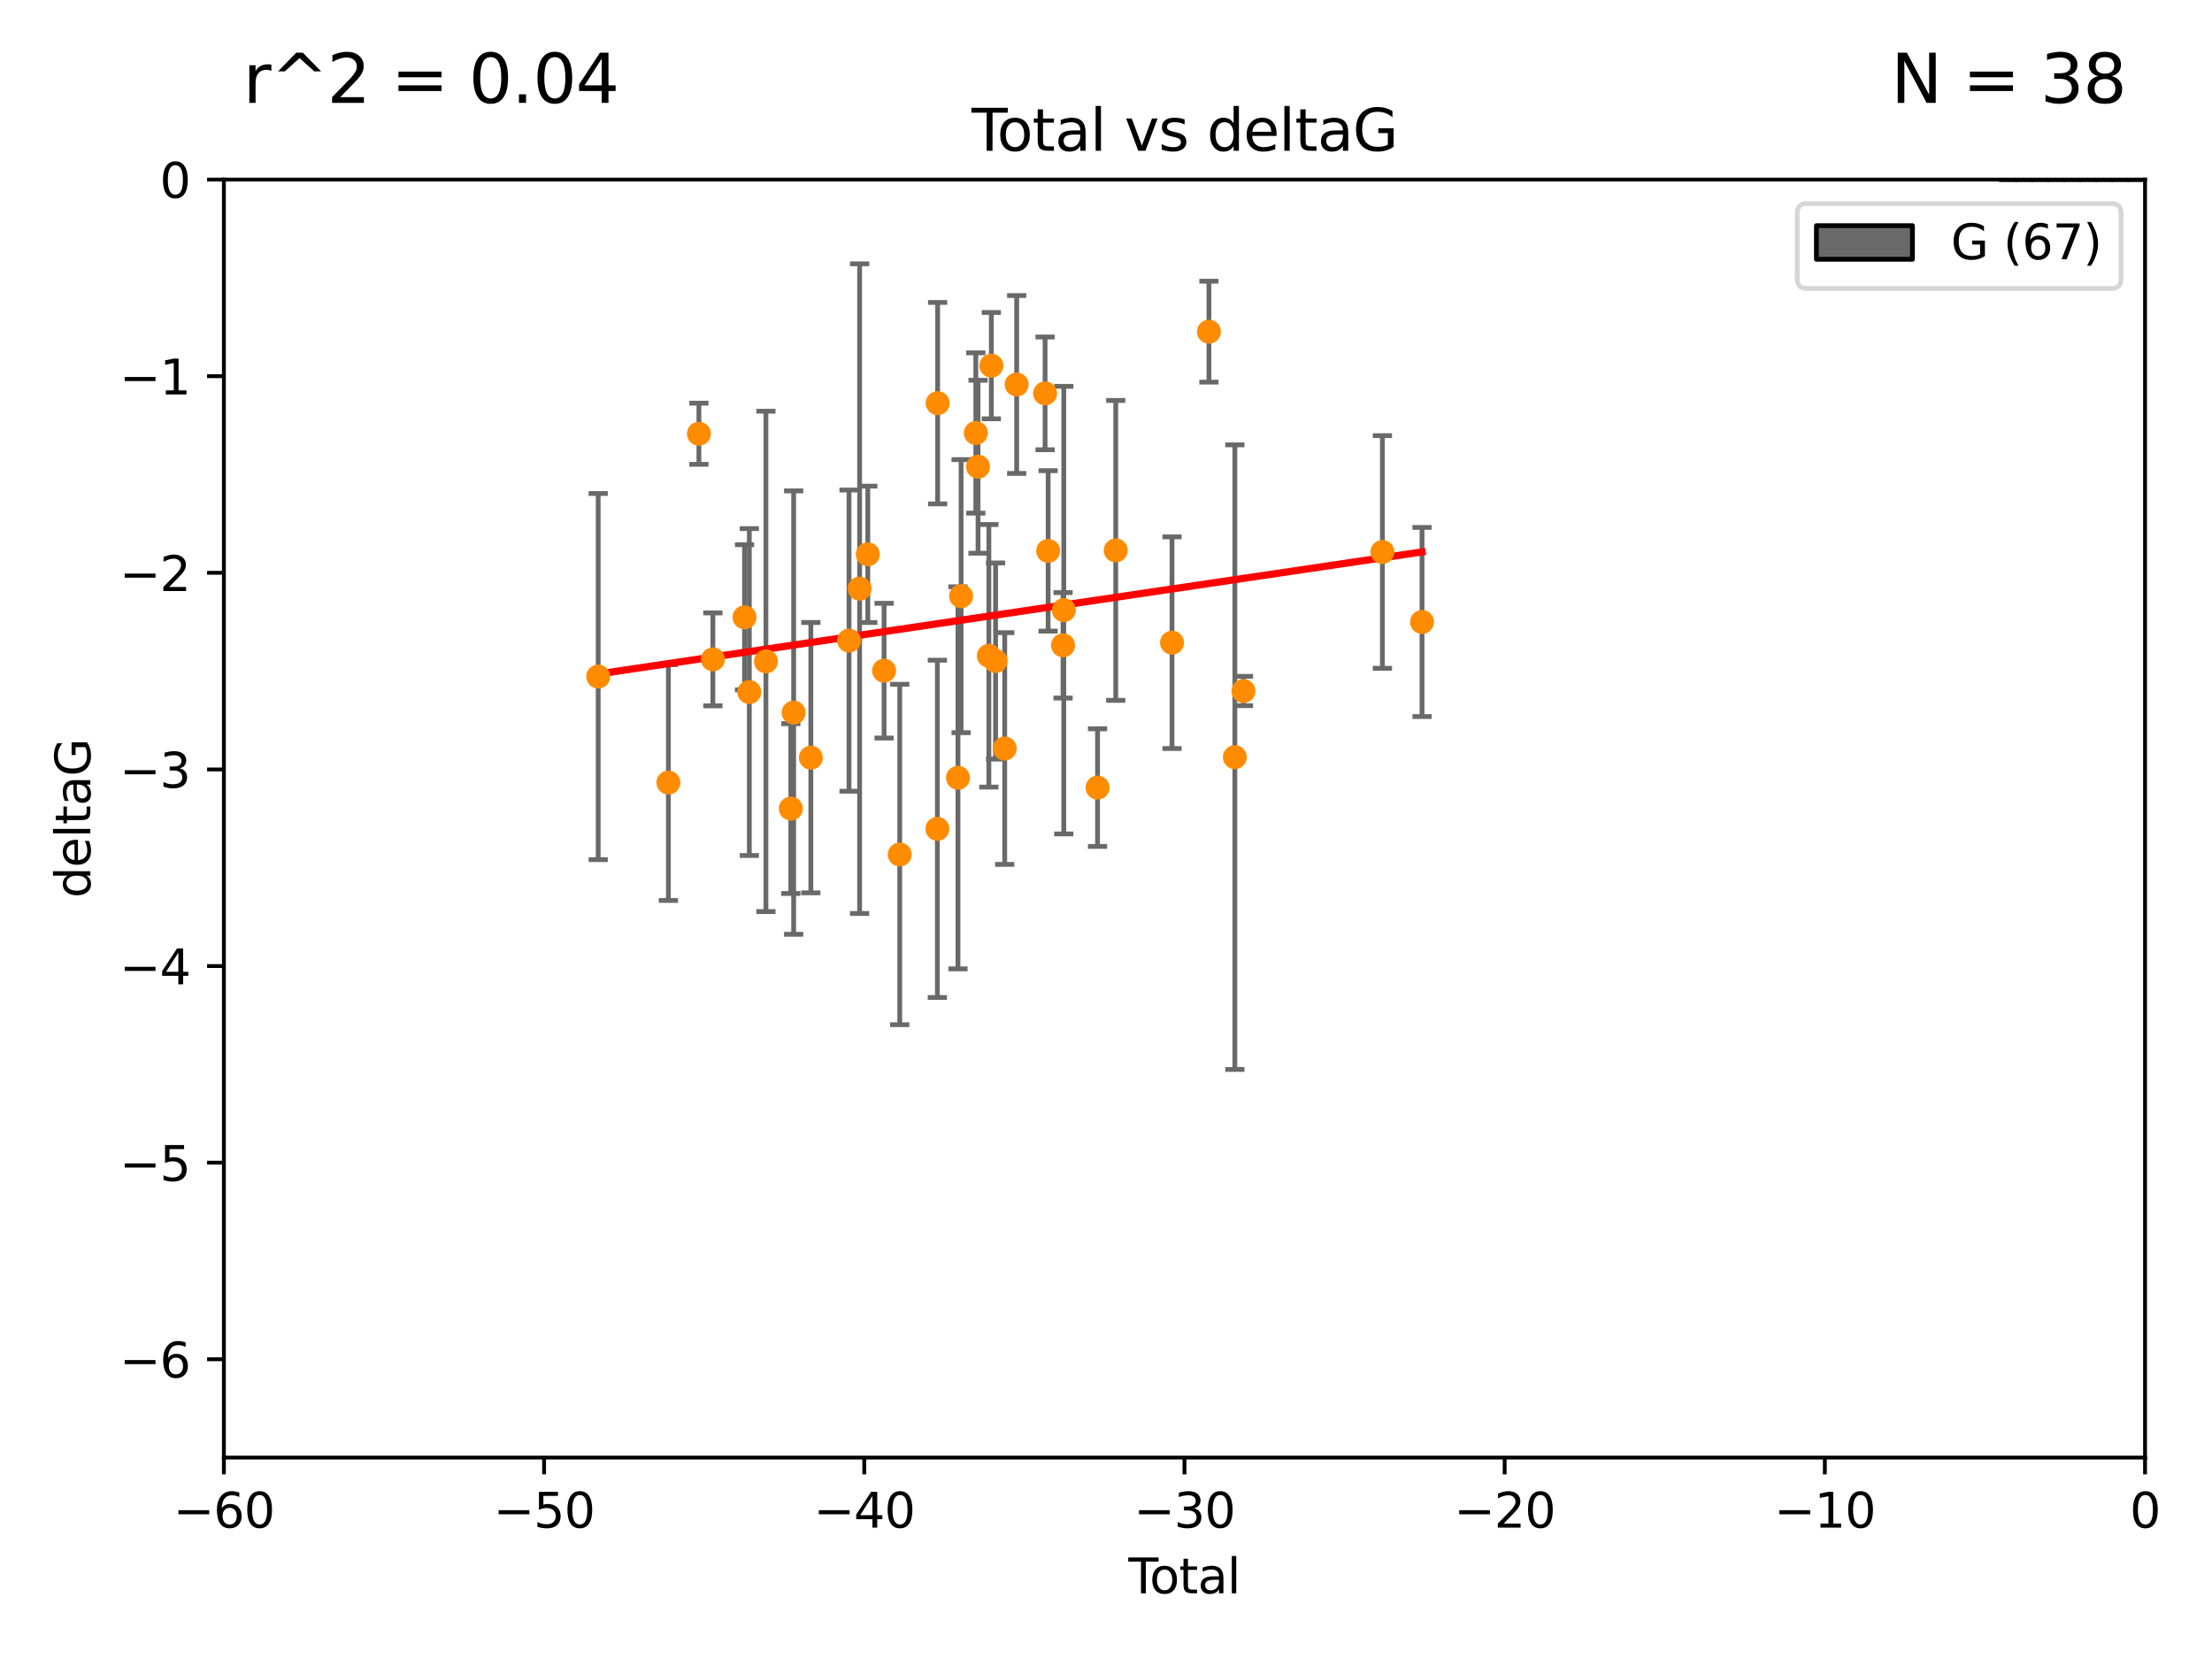 <?xml version="1.0" encoding="utf-8" standalone="no"?>
<!DOCTYPE svg PUBLIC "-//W3C//DTD SVG 1.1//EN"
  "http://www.w3.org/Graphics/SVG/1.1/DTD/svg11.dtd">
<svg xmlns:xlink="http://www.w3.org/1999/xlink" width="460.8pt" height="345.6pt" viewBox="0 0 460.8 345.6" xmlns="http://www.w3.org/2000/svg" version="1.1">
 <defs>
  <style type="text/css">*{stroke-linejoin: round; stroke-linecap: butt}</style>
 </defs>
 <g id="figure_1">
  <g id="patch_1">
   <path d="M 0 345.6 
L 460.8 345.6 
L 460.8 0 
L 0 0 
z
" style="fill: #ffffff"/>
  </g>
  <g id="axes_1">
   <g id="patch_2">
    <path d="M 46.64 303.64 
L 446.85 303.64 
L 446.85 37.411 
L 46.64 37.411 
z
" style="fill: #ffffff"/>
   </g>
   <g id="patch_3">
    <path d="M 416.675 37.411 
L 420.01 37.411 
L 420.01 37.411 
L 416.675 37.411 
z
" clip-path="url(#p67ce7b5c19)" style="fill: #696969; stroke: #000000; stroke-linejoin: miter"/>
   </g>
   <g id="patch_4">
    <path d="M 420.01 37.411 
L 423.345 37.411 
L 423.345 -1273.254 
L 420.01 -1273.254 
z
" clip-path="url(#p67ce7b5c19)" style="fill: #696969; stroke: #000000; stroke-linejoin: miter"/>
   </g>
   <g id="patch_5">
    <path d="M 423.345 37.411 
L 426.68 37.411 
L 426.68 -658.88 
L 423.345 -658.88 
z
" clip-path="url(#p67ce7b5c19)" style="fill: #696969; stroke: #000000; stroke-linejoin: miter"/>
   </g>
   <g id="patch_6">
    <path d="M 426.68 37.411 
L 430.015 37.411 
L 430.015 -208.338 
L 426.68 -208.338 
z
" clip-path="url(#p67ce7b5c19)" style="fill: #696969; stroke: #000000; stroke-linejoin: miter"/>
   </g>
   <g id="patch_7">
    <path d="M 430.015 37.411 
L 433.35 37.411 
L 433.35 -85.464 
L 430.015 -85.464 
z
" clip-path="url(#p67ce7b5c19)" style="fill: #696969; stroke: #000000; stroke-linejoin: miter"/>
   </g>
   <g id="patch_8">
    <path d="M 433.35 37.411 
L 436.685 37.411 
L 436.685 -44.505 
L 433.35 -44.505 
z
" clip-path="url(#p67ce7b5c19)" style="fill: #696969; stroke: #000000; stroke-linejoin: miter"/>
   </g>
   <g id="patch_9">
    <path d="M 436.685 37.411 
L 440.02 37.411 
L 440.02 -44.505 
L 436.685 -44.505 
z
" clip-path="url(#p67ce7b5c19)" style="fill: #696969; stroke: #000000; stroke-linejoin: miter"/>
   </g>
   <g id="patch_10">
    <path d="M 440.02 37.411 
L 443.355 37.411 
L 443.355 -44.505 
L 440.02 -44.505 
z
" clip-path="url(#p67ce7b5c19)" style="fill: #696969; stroke: #000000; stroke-linejoin: miter"/>
   </g>
   <g id="patch_11">
    <path d="M 443.355 37.411 
L 446.691 37.411 
L 446.691 -85.464 
L 443.355 -85.464 
z
" clip-path="url(#p67ce7b5c19)" style="fill: #696969; stroke: #000000; stroke-linejoin: miter"/>
   </g>
   <g id="PathCollection_1">
    <defs>
     <path id="me0206617bf" d="M 0 1.118 
C 0.297 1.118 0.581 1 0.791 0.791 
C 1 0.581 1.118 0.297 1.118 0 
C 1.118 -0.297 1 -0.581 0.791 -0.791 
C 0.581 -1 0.297 -1.118 0 -1.118 
C -0.297 -1.118 -0.581 -1 -0.791 -0.791 
C -1 -0.581 -1.118 -0.297 -1.118 0 
C -1.118 0.297 -1 0.581 -0.791 0.791 
C -0.581 1 -0.297 1.118 0 1.118 
z
" style="stroke: #ff8c00"/>
    </defs>
    <g clip-path="url(#p67ce7b5c19)">
     <use xlink:href="#me0206617bf" x="124.615" y="140.944" style="fill: #ff8c00; stroke: #ff8c00"/>
     <use xlink:href="#me0206617bf" x="139.238" y="163.027" style="fill: #ff8c00; stroke: #ff8c00"/>
     <use xlink:href="#me0206617bf" x="145.596" y="90.356" style="fill: #ff8c00; stroke: #ff8c00"/>
     <use xlink:href="#me0206617bf" x="148.505" y="137.361" style="fill: #ff8c00; stroke: #ff8c00"/>
     <use xlink:href="#me0206617bf" x="155.1" y="128.589" style="fill: #ff8c00; stroke: #ff8c00"/>
     <use xlink:href="#me0206617bf" x="156.096" y="144.168" style="fill: #ff8c00; stroke: #ff8c00"/>
     <use xlink:href="#me0206617bf" x="159.559" y="137.783" style="fill: #ff8c00; stroke: #ff8c00"/>
     <use xlink:href="#me0206617bf" x="164.742" y="168.441" style="fill: #ff8c00; stroke: #ff8c00"/>
     <use xlink:href="#me0206617bf" x="165.332" y="148.445" style="fill: #ff8c00; stroke: #ff8c00"/>
     <use xlink:href="#me0206617bf" x="168.912" y="157.835" style="fill: #ff8c00; stroke: #ff8c00"/>
     <use xlink:href="#me0206617bf" x="176.872" y="133.454" style="fill: #ff8c00; stroke: #ff8c00"/>
     <use xlink:href="#me0206617bf" x="179.071" y="122.627" style="fill: #ff8c00; stroke: #ff8c00"/>
     <use xlink:href="#me0206617bf" x="180.778" y="115.476" style="fill: #ff8c00; stroke: #ff8c00"/>
     <use xlink:href="#me0206617bf" x="184.171" y="139.714" style="fill: #ff8c00; stroke: #ff8c00"/>
     <use xlink:href="#me0206617bf" x="187.429" y="178.006" style="fill: #ff8c00; stroke: #ff8c00"/>
     <use xlink:href="#me0206617bf" x="195.271" y="172.667" style="fill: #ff8c00; stroke: #ff8c00"/>
     <use xlink:href="#me0206617bf" x="195.329" y="83.988" style="fill: #ff8c00; stroke: #ff8c00"/>
     <use xlink:href="#me0206617bf" x="199.563" y="162.032" style="fill: #ff8c00; stroke: #ff8c00"/>
     <use xlink:href="#me0206617bf" x="200.215" y="124.187" style="fill: #ff8c00; stroke: #ff8c00"/>
     <use xlink:href="#me0206617bf" x="203.279" y="90.2" style="fill: #ff8c00; stroke: #ff8c00"/>
     <use xlink:href="#me0206617bf" x="203.742" y="97.228" style="fill: #ff8c00; stroke: #ff8c00"/>
     <use xlink:href="#me0206617bf" x="206" y="136.616" style="fill: #ff8c00; stroke: #ff8c00"/>
     <use xlink:href="#me0206617bf" x="206.515" y="76.167" style="fill: #ff8c00; stroke: #ff8c00"/>
     <use xlink:href="#me0206617bf" x="207.399" y="137.699" style="fill: #ff8c00; stroke: #ff8c00"/>
     <use xlink:href="#me0206617bf" x="209.301" y="155.934" style="fill: #ff8c00; stroke: #ff8c00"/>
     <use xlink:href="#me0206617bf" x="211.791" y="80.094" style="fill: #ff8c00; stroke: #ff8c00"/>
     <use xlink:href="#me0206617bf" x="217.709" y="81.947" style="fill: #ff8c00; stroke: #ff8c00"/>
     <use xlink:href="#me0206617bf" x="218.346" y="114.764" style="fill: #ff8c00; stroke: #ff8c00"/>
     <use xlink:href="#me0206617bf" x="221.45" y="134.434" style="fill: #ff8c00; stroke: #ff8c00"/>
     <use xlink:href="#me0206617bf" x="221.608" y="127.102" style="fill: #ff8c00; stroke: #ff8c00"/>
     <use xlink:href="#me0206617bf" x="228.638" y="164.072" style="fill: #ff8c00; stroke: #ff8c00"/>
     <use xlink:href="#me0206617bf" x="232.427" y="114.66" style="fill: #ff8c00; stroke: #ff8c00"/>
     <use xlink:href="#me0206617bf" x="244.154" y="133.882" style="fill: #ff8c00; stroke: #ff8c00"/>
     <use xlink:href="#me0206617bf" x="251.841" y="69.093" style="fill: #ff8c00; stroke: #ff8c00"/>
     <use xlink:href="#me0206617bf" x="257.243" y="157.729" style="fill: #ff8c00; stroke: #ff8c00"/>
     <use xlink:href="#me0206617bf" x="259.034" y="143.954" style="fill: #ff8c00; stroke: #ff8c00"/>
     <use xlink:href="#me0206617bf" x="287.981" y="114.987" style="fill: #ff8c00; stroke: #ff8c00"/>
     <use xlink:href="#me0206617bf" x="296.234" y="129.571" style="fill: #ff8c00; stroke: #ff8c00"/>
    </g>
   </g>
   <g id="matplotlib.axis_1">
    <g id="xtick_1">
     <g id="line2d_1">
      <defs>
       <path id="m5998272c89" d="M 0 0 
L 0 3.5 
" style="stroke: #000000; stroke-width: 0.8"/>
      </defs>
      <g>
       <use xlink:href="#m5998272c89" x="46.64" y="303.64" style="stroke: #000000; stroke-width: 0.8"/>
      </g>
     </g>
     <g id="text_1">
      <!-- −60 -->
      <g transform="translate(36.088 318.238)scale(0.1 -0.1)">
       <defs>
        <path id="DejaVuSans-2212" d="M 678 2272 
L 4684 2272 
L 4684 1741 
L 678 1741 
L 678 2272 
z
" transform="scale(0.016)"/>
        <path id="DejaVuSans-36" d="M 2113 2584 
Q 1688 2584 1439 2293 
Q 1191 2003 1191 1497 
Q 1191 994 1439 701 
Q 1688 409 2113 409 
Q 2538 409 2786 701 
Q 3034 994 3034 1497 
Q 3034 2003 2786 2293 
Q 2538 2584 2113 2584 
z
M 3366 4563 
L 3366 3988 
Q 3128 4100 2886 4159 
Q 2644 4219 2406 4219 
Q 1781 4219 1451 3797 
Q 1122 3375 1075 2522 
Q 1259 2794 1537 2939 
Q 1816 3084 2150 3084 
Q 2853 3084 3261 2657 
Q 3669 2231 3669 1497 
Q 3669 778 3244 343 
Q 2819 -91 2113 -91 
Q 1303 -91 875 529 
Q 447 1150 447 2328 
Q 447 3434 972 4092 
Q 1497 4750 2381 4750 
Q 2619 4750 2861 4703 
Q 3103 4656 3366 4563 
z
" transform="scale(0.016)"/>
        <path id="DejaVuSans-30" d="M 2034 4250 
Q 1547 4250 1301 3770 
Q 1056 3291 1056 2328 
Q 1056 1369 1301 889 
Q 1547 409 2034 409 
Q 2525 409 2770 889 
Q 3016 1369 3016 2328 
Q 3016 3291 2770 3770 
Q 2525 4250 2034 4250 
z
M 2034 4750 
Q 2819 4750 3233 4129 
Q 3647 3509 3647 2328 
Q 3647 1150 3233 529 
Q 2819 -91 2034 -91 
Q 1250 -91 836 529 
Q 422 1150 422 2328 
Q 422 3509 836 4129 
Q 1250 4750 2034 4750 
z
" transform="scale(0.016)"/>
       </defs>
       <use xlink:href="#DejaVuSans-2212"/>
       <use xlink:href="#DejaVuSans-36" x="83.789"/>
       <use xlink:href="#DejaVuSans-30" x="147.412"/>
      </g>
     </g>
    </g>
    <g id="xtick_2">
     <g id="line2d_2">
      <g>
       <use xlink:href="#m5998272c89" x="113.342" y="303.64" style="stroke: #000000; stroke-width: 0.8"/>
      </g>
     </g>
     <g id="text_2">
      <!-- −50 -->
      <g transform="translate(102.789 318.238)scale(0.1 -0.1)">
       <defs>
        <path id="DejaVuSans-35" d="M 691 4666 
L 3169 4666 
L 3169 4134 
L 1269 4134 
L 1269 2991 
Q 1406 3038 1543 3061 
Q 1681 3084 1819 3084 
Q 2600 3084 3056 2656 
Q 3513 2228 3513 1497 
Q 3513 744 3044 326 
Q 2575 -91 1722 -91 
Q 1428 -91 1123 -41 
Q 819 9 494 109 
L 494 744 
Q 775 591 1075 516 
Q 1375 441 1709 441 
Q 2250 441 2565 725 
Q 2881 1009 2881 1497 
Q 2881 1984 2565 2268 
Q 2250 2553 1709 2553 
Q 1456 2553 1204 2497 
Q 953 2441 691 2322 
L 691 4666 
z
" transform="scale(0.016)"/>
       </defs>
       <use xlink:href="#DejaVuSans-2212"/>
       <use xlink:href="#DejaVuSans-35" x="83.789"/>
       <use xlink:href="#DejaVuSans-30" x="147.412"/>
      </g>
     </g>
    </g>
    <g id="xtick_3">
     <g id="line2d_3">
      <g>
       <use xlink:href="#m5998272c89" x="180.043" y="303.64" style="stroke: #000000; stroke-width: 0.8"/>
      </g>
     </g>
     <g id="text_3">
      <!-- −40 -->
      <g transform="translate(169.491 318.238)scale(0.1 -0.1)">
       <defs>
        <path id="DejaVuSans-34" d="M 2419 4116 
L 825 1625 
L 2419 1625 
L 2419 4116 
z
M 2253 4666 
L 3047 4666 
L 3047 1625 
L 3713 1625 
L 3713 1100 
L 3047 1100 
L 3047 0 
L 2419 0 
L 2419 1100 
L 313 1100 
L 313 1709 
L 2253 4666 
z
" transform="scale(0.016)"/>
       </defs>
       <use xlink:href="#DejaVuSans-2212"/>
       <use xlink:href="#DejaVuSans-34" x="83.789"/>
       <use xlink:href="#DejaVuSans-30" x="147.412"/>
      </g>
     </g>
    </g>
    <g id="xtick_4">
     <g id="line2d_4">
      <g>
       <use xlink:href="#m5998272c89" x="246.745" y="303.64" style="stroke: #000000; stroke-width: 0.8"/>
      </g>
     </g>
     <g id="text_4">
      <!-- −30 -->
      <g transform="translate(236.193 318.238)scale(0.1 -0.1)">
       <defs>
        <path id="DejaVuSans-33" d="M 2597 2516 
Q 3050 2419 3304 2112 
Q 3559 1806 3559 1356 
Q 3559 666 3084 287 
Q 2609 -91 1734 -91 
Q 1441 -91 1130 -33 
Q 819 25 488 141 
L 488 750 
Q 750 597 1062 519 
Q 1375 441 1716 441 
Q 2309 441 2620 675 
Q 2931 909 2931 1356 
Q 2931 1769 2642 2001 
Q 2353 2234 1838 2234 
L 1294 2234 
L 1294 2753 
L 1863 2753 
Q 2328 2753 2575 2939 
Q 2822 3125 2822 3475 
Q 2822 3834 2567 4026 
Q 2313 4219 1838 4219 
Q 1578 4219 1281 4162 
Q 984 4106 628 3988 
L 628 4550 
Q 988 4650 1302 4700 
Q 1616 4750 1894 4750 
Q 2613 4750 3031 4423 
Q 3450 4097 3450 3541 
Q 3450 3153 3228 2886 
Q 3006 2619 2597 2516 
z
" transform="scale(0.016)"/>
       </defs>
       <use xlink:href="#DejaVuSans-2212"/>
       <use xlink:href="#DejaVuSans-33" x="83.789"/>
       <use xlink:href="#DejaVuSans-30" x="147.412"/>
      </g>
     </g>
    </g>
    <g id="xtick_5">
     <g id="line2d_5">
      <g>
       <use xlink:href="#m5998272c89" x="313.447" y="303.64" style="stroke: #000000; stroke-width: 0.8"/>
      </g>
     </g>
     <g id="text_5">
      <!-- −20 -->
      <g transform="translate(302.894 318.238)scale(0.1 -0.1)">
       <defs>
        <path id="DejaVuSans-32" d="M 1228 531 
L 3431 531 
L 3431 0 
L 469 0 
L 469 531 
Q 828 903 1448 1529 
Q 2069 2156 2228 2338 
Q 2531 2678 2651 2914 
Q 2772 3150 2772 3378 
Q 2772 3750 2511 3984 
Q 2250 4219 1831 4219 
Q 1534 4219 1204 4116 
Q 875 4013 500 3803 
L 500 4441 
Q 881 4594 1212 4672 
Q 1544 4750 1819 4750 
Q 2544 4750 2975 4387 
Q 3406 4025 3406 3419 
Q 3406 3131 3298 2873 
Q 3191 2616 2906 2266 
Q 2828 2175 2409 1742 
Q 1991 1309 1228 531 
z
" transform="scale(0.016)"/>
       </defs>
       <use xlink:href="#DejaVuSans-2212"/>
       <use xlink:href="#DejaVuSans-32" x="83.789"/>
       <use xlink:href="#DejaVuSans-30" x="147.412"/>
      </g>
     </g>
    </g>
    <g id="xtick_6">
     <g id="line2d_6">
      <g>
       <use xlink:href="#m5998272c89" x="380.148" y="303.64" style="stroke: #000000; stroke-width: 0.8"/>
      </g>
     </g>
     <g id="text_6">
      <!-- −10 -->
      <g transform="translate(369.596 318.238)scale(0.1 -0.1)">
       <defs>
        <path id="DejaVuSans-31" d="M 794 531 
L 1825 531 
L 1825 4091 
L 703 3866 
L 703 4441 
L 1819 4666 
L 2450 4666 
L 2450 531 
L 3481 531 
L 3481 0 
L 794 0 
L 794 531 
z
" transform="scale(0.016)"/>
       </defs>
       <use xlink:href="#DejaVuSans-2212"/>
       <use xlink:href="#DejaVuSans-31" x="83.789"/>
       <use xlink:href="#DejaVuSans-30" x="147.412"/>
      </g>
     </g>
    </g>
    <g id="xtick_7">
     <g id="line2d_7">
      <g>
       <use xlink:href="#m5998272c89" x="446.85" y="303.64" style="stroke: #000000; stroke-width: 0.8"/>
      </g>
     </g>
     <g id="text_7">
      <!-- 0 -->
      <g transform="translate(443.669 318.238)scale(0.1 -0.1)">
       <use xlink:href="#DejaVuSans-30"/>
      </g>
     </g>
    </g>
    <g id="text_8">
     <!-- Total -->
     <g transform="translate(235.068 331.917)scale(0.1 -0.1)">
      <defs>
       <path id="DejaVuSans-54" d="M -19 4666 
L 3928 4666 
L 3928 4134 
L 2272 4134 
L 2272 0 
L 1638 0 
L 1638 4134 
L -19 4134 
L -19 4666 
z
" transform="scale(0.016)"/>
       <path id="DejaVuSans-6f" d="M 1959 3097 
Q 1497 3097 1228 2736 
Q 959 2375 959 1747 
Q 959 1119 1226 758 
Q 1494 397 1959 397 
Q 2419 397 2687 759 
Q 2956 1122 2956 1747 
Q 2956 2369 2687 2733 
Q 2419 3097 1959 3097 
z
M 1959 3584 
Q 2709 3584 3137 3096 
Q 3566 2609 3566 1747 
Q 3566 888 3137 398 
Q 2709 -91 1959 -91 
Q 1206 -91 779 398 
Q 353 888 353 1747 
Q 353 2609 779 3096 
Q 1206 3584 1959 3584 
z
" transform="scale(0.016)"/>
       <path id="DejaVuSans-74" d="M 1172 4494 
L 1172 3500 
L 2356 3500 
L 2356 3053 
L 1172 3053 
L 1172 1153 
Q 1172 725 1289 603 
Q 1406 481 1766 481 
L 2356 481 
L 2356 0 
L 1766 0 
Q 1100 0 847 248 
Q 594 497 594 1153 
L 594 3053 
L 172 3053 
L 172 3500 
L 594 3500 
L 594 4494 
L 1172 4494 
z
" transform="scale(0.016)"/>
       <path id="DejaVuSans-61" d="M 2194 1759 
Q 1497 1759 1228 1600 
Q 959 1441 959 1056 
Q 959 750 1161 570 
Q 1363 391 1709 391 
Q 2188 391 2477 730 
Q 2766 1069 2766 1631 
L 2766 1759 
L 2194 1759 
z
M 3341 1997 
L 3341 0 
L 2766 0 
L 2766 531 
Q 2569 213 2275 61 
Q 1981 -91 1556 -91 
Q 1019 -91 701 211 
Q 384 513 384 1019 
Q 384 1609 779 1909 
Q 1175 2209 1959 2209 
L 2766 2209 
L 2766 2266 
Q 2766 2663 2505 2880 
Q 2244 3097 1772 3097 
Q 1472 3097 1187 3025 
Q 903 2953 641 2809 
L 641 3341 
Q 956 3463 1253 3523 
Q 1550 3584 1831 3584 
Q 2591 3584 2966 3190 
Q 3341 2797 3341 1997 
z
" transform="scale(0.016)"/>
       <path id="DejaVuSans-6c" d="M 603 4863 
L 1178 4863 
L 1178 0 
L 603 0 
L 603 4863 
z
" transform="scale(0.016)"/>
      </defs>
      <use xlink:href="#DejaVuSans-54"/>
      <use xlink:href="#DejaVuSans-6f" x="44.084"/>
      <use xlink:href="#DejaVuSans-74" x="105.266"/>
      <use xlink:href="#DejaVuSans-61" x="144.475"/>
      <use xlink:href="#DejaVuSans-6c" x="205.754"/>
     </g>
    </g>
   </g>
   <g id="matplotlib.axis_2">
    <g id="ytick_1">
     <g id="line2d_8">
      <defs>
       <path id="m7628bec6f6" d="M 0 0 
L -3.5 0 
" style="stroke: #000000; stroke-width: 0.8"/>
      </defs>
      <g>
       <use xlink:href="#m7628bec6f6" x="46.64" y="283.161" style="stroke: #000000; stroke-width: 0.8"/>
      </g>
     </g>
     <g id="text_9">
      <!-- −6 -->
      <g transform="translate(24.898 286.96)scale(0.1 -0.1)">
       <use xlink:href="#DejaVuSans-2212"/>
       <use xlink:href="#DejaVuSans-36" x="83.789"/>
      </g>
     </g>
    </g>
    <g id="ytick_2">
     <g id="line2d_9">
      <g>
       <use xlink:href="#m7628bec6f6" x="46.64" y="242.203" style="stroke: #000000; stroke-width: 0.8"/>
      </g>
     </g>
     <g id="text_10">
      <!-- −5 -->
      <g transform="translate(24.898 246.002)scale(0.1 -0.1)">
       <use xlink:href="#DejaVuSans-2212"/>
       <use xlink:href="#DejaVuSans-35" x="83.789"/>
      </g>
     </g>
    </g>
    <g id="ytick_3">
     <g id="line2d_10">
      <g>
       <use xlink:href="#m7628bec6f6" x="46.64" y="201.244" style="stroke: #000000; stroke-width: 0.8"/>
      </g>
     </g>
     <g id="text_11">
      <!-- −4 -->
      <g transform="translate(24.898 205.044)scale(0.1 -0.1)">
       <use xlink:href="#DejaVuSans-2212"/>
       <use xlink:href="#DejaVuSans-34" x="83.789"/>
      </g>
     </g>
    </g>
    <g id="ytick_4">
     <g id="line2d_11">
      <g>
       <use xlink:href="#m7628bec6f6" x="46.64" y="160.286" style="stroke: #000000; stroke-width: 0.8"/>
      </g>
     </g>
     <g id="text_12">
      <!-- −3 -->
      <g transform="translate(24.898 164.085)scale(0.1 -0.1)">
       <use xlink:href="#DejaVuSans-2212"/>
       <use xlink:href="#DejaVuSans-33" x="83.789"/>
      </g>
     </g>
    </g>
    <g id="ytick_5">
     <g id="line2d_12">
      <g>
       <use xlink:href="#m7628bec6f6" x="46.64" y="119.328" style="stroke: #000000; stroke-width: 0.8"/>
      </g>
     </g>
     <g id="text_13">
      <!-- −2 -->
      <g transform="translate(24.898 123.127)scale(0.1 -0.1)">
       <use xlink:href="#DejaVuSans-2212"/>
       <use xlink:href="#DejaVuSans-32" x="83.789"/>
      </g>
     </g>
    </g>
    <g id="ytick_6">
     <g id="line2d_13">
      <g>
       <use xlink:href="#m7628bec6f6" x="46.64" y="78.369" style="stroke: #000000; stroke-width: 0.8"/>
      </g>
     </g>
     <g id="text_14">
      <!-- −1 -->
      <g transform="translate(24.898 82.169)scale(0.1 -0.1)">
       <use xlink:href="#DejaVuSans-2212"/>
       <use xlink:href="#DejaVuSans-31" x="83.789"/>
      </g>
     </g>
    </g>
    <g id="ytick_7">
     <g id="line2d_14">
      <g>
       <use xlink:href="#m7628bec6f6" x="46.64" y="37.411" style="stroke: #000000; stroke-width: 0.8"/>
      </g>
     </g>
     <g id="text_15">
      <!-- 0 -->
      <g transform="translate(33.278 41.21)scale(0.1 -0.1)">
       <use xlink:href="#DejaVuSans-30"/>
      </g>
     </g>
    </g>
    <g id="text_16">
     <!-- deltaG -->
     <g transform="translate(18.818 187.064)rotate(-90)scale(0.1 -0.1)">
      <defs>
       <path id="DejaVuSans-64" d="M 2906 2969 
L 2906 4863 
L 3481 4863 
L 3481 0 
L 2906 0 
L 2906 525 
Q 2725 213 2448 61 
Q 2172 -91 1784 -91 
Q 1150 -91 751 415 
Q 353 922 353 1747 
Q 353 2572 751 3078 
Q 1150 3584 1784 3584 
Q 2172 3584 2448 3432 
Q 2725 3281 2906 2969 
z
M 947 1747 
Q 947 1113 1208 752 
Q 1469 391 1925 391 
Q 2381 391 2643 752 
Q 2906 1113 2906 1747 
Q 2906 2381 2643 2742 
Q 2381 3103 1925 3103 
Q 1469 3103 1208 2742 
Q 947 2381 947 1747 
z
" transform="scale(0.016)"/>
       <path id="DejaVuSans-65" d="M 3597 1894 
L 3597 1613 
L 953 1613 
Q 991 1019 1311 708 
Q 1631 397 2203 397 
Q 2534 397 2845 478 
Q 3156 559 3463 722 
L 3463 178 
Q 3153 47 2828 -22 
Q 2503 -91 2169 -91 
Q 1331 -91 842 396 
Q 353 884 353 1716 
Q 353 2575 817 3079 
Q 1281 3584 2069 3584 
Q 2775 3584 3186 3129 
Q 3597 2675 3597 1894 
z
M 3022 2063 
Q 3016 2534 2758 2815 
Q 2500 3097 2075 3097 
Q 1594 3097 1305 2825 
Q 1016 2553 972 2059 
L 3022 2063 
z
" transform="scale(0.016)"/>
       <path id="DejaVuSans-47" d="M 3809 666 
L 3809 1919 
L 2778 1919 
L 2778 2438 
L 4434 2438 
L 4434 434 
Q 4069 175 3628 42 
Q 3188 -91 2688 -91 
Q 1594 -91 976 548 
Q 359 1188 359 2328 
Q 359 3472 976 4111 
Q 1594 4750 2688 4750 
Q 3144 4750 3555 4637 
Q 3966 4525 4313 4306 
L 4313 3634 
Q 3963 3931 3569 4081 
Q 3175 4231 2741 4231 
Q 1884 4231 1454 3753 
Q 1025 3275 1025 2328 
Q 1025 1384 1454 906 
Q 1884 428 2741 428 
Q 3075 428 3337 486 
Q 3600 544 3809 666 
z
" transform="scale(0.016)"/>
      </defs>
      <use xlink:href="#DejaVuSans-64"/>
      <use xlink:href="#DejaVuSans-65" x="63.477"/>
      <use xlink:href="#DejaVuSans-6c" x="125"/>
      <use xlink:href="#DejaVuSans-74" x="152.783"/>
      <use xlink:href="#DejaVuSans-61" x="191.992"/>
      <use xlink:href="#DejaVuSans-47" x="253.271"/>
     </g>
    </g>
   </g>
   <g id="LineCollection_1">
    <path d="M 124.615 179.078 
L 124.615 102.809 
" clip-path="url(#p67ce7b5c19)" style="fill: none; stroke: #696969"/>
    <path d="M 139.238 187.583 
L 139.238 138.47 
" clip-path="url(#p67ce7b5c19)" style="fill: none; stroke: #696969"/>
    <path d="M 145.596 96.725 
L 145.596 83.987 
" clip-path="url(#p67ce7b5c19)" style="fill: none; stroke: #696969"/>
    <path d="M 148.505 147.037 
L 148.505 127.686 
" clip-path="url(#p67ce7b5c19)" style="fill: none; stroke: #696969"/>
    <path d="M 155.1 143.707 
L 155.1 113.471 
" clip-path="url(#p67ce7b5c19)" style="fill: none; stroke: #696969"/>
    <path d="M 156.096 178.218 
L 156.096 110.118 
" clip-path="url(#p67ce7b5c19)" style="fill: none; stroke: #696969"/>
    <path d="M 159.559 189.901 
L 159.559 85.666 
" clip-path="url(#p67ce7b5c19)" style="fill: none; stroke: #696969"/>
    <path d="M 164.742 186.134 
L 164.742 150.749 
" clip-path="url(#p67ce7b5c19)" style="fill: none; stroke: #696969"/>
    <path d="M 165.332 194.63 
L 165.332 102.261 
" clip-path="url(#p67ce7b5c19)" style="fill: none; stroke: #696969"/>
    <path d="M 168.912 185.993 
L 168.912 129.677 
" clip-path="url(#p67ce7b5c19)" style="fill: none; stroke: #696969"/>
    <path d="M 176.872 164.824 
L 176.872 102.083 
" clip-path="url(#p67ce7b5c19)" style="fill: none; stroke: #696969"/>
    <path d="M 179.071 190.293 
L 179.071 54.962 
" clip-path="url(#p67ce7b5c19)" style="fill: none; stroke: #696969"/>
    <path d="M 180.778 129.683 
L 180.778 101.27 
" clip-path="url(#p67ce7b5c19)" style="fill: none; stroke: #696969"/>
    <path d="M 184.171 153.746 
L 184.171 125.683 
" clip-path="url(#p67ce7b5c19)" style="fill: none; stroke: #696969"/>
    <path d="M 187.429 213.461 
L 187.429 142.55 
" clip-path="url(#p67ce7b5c19)" style="fill: none; stroke: #696969"/>
    <path d="M 195.271 207.799 
L 195.271 137.536 
" clip-path="url(#p67ce7b5c19)" style="fill: none; stroke: #696969"/>
    <path d="M 195.329 104.967 
L 195.329 63.009 
" clip-path="url(#p67ce7b5c19)" style="fill: none; stroke: #696969"/>
    <path d="M 199.563 201.832 
L 199.563 122.231 
" clip-path="url(#p67ce7b5c19)" style="fill: none; stroke: #696969"/>
    <path d="M 200.215 152.628 
L 200.215 95.746 
" clip-path="url(#p67ce7b5c19)" style="fill: none; stroke: #696969"/>
    <path d="M 203.279 106.903 
L 203.279 73.497 
" clip-path="url(#p67ce7b5c19)" style="fill: none; stroke: #696969"/>
    <path d="M 203.742 115.243 
L 203.742 79.213 
" clip-path="url(#p67ce7b5c19)" style="fill: none; stroke: #696969"/>
    <path d="M 206 163.967 
L 206 109.266 
" clip-path="url(#p67ce7b5c19)" style="fill: none; stroke: #696969"/>
    <path d="M 206.515 87.237 
L 206.515 65.098 
" clip-path="url(#p67ce7b5c19)" style="fill: none; stroke: #696969"/>
    <path d="M 207.399 158.129 
L 207.399 117.269 
" clip-path="url(#p67ce7b5c19)" style="fill: none; stroke: #696969"/>
    <path d="M 209.301 180.07 
L 209.301 131.798 
" clip-path="url(#p67ce7b5c19)" style="fill: none; stroke: #696969"/>
    <path d="M 211.791 98.622 
L 211.791 61.566 
" clip-path="url(#p67ce7b5c19)" style="fill: none; stroke: #696969"/>
    <path d="M 217.709 93.693 
L 217.709 70.2 
" clip-path="url(#p67ce7b5c19)" style="fill: none; stroke: #696969"/>
    <path d="M 218.346 131.471 
L 218.346 98.056 
" clip-path="url(#p67ce7b5c19)" style="fill: none; stroke: #696969"/>
    <path d="M 221.45 145.417 
L 221.45 123.45 
" clip-path="url(#p67ce7b5c19)" style="fill: none; stroke: #696969"/>
    <path d="M 221.608 173.719 
L 221.608 80.484 
" clip-path="url(#p67ce7b5c19)" style="fill: none; stroke: #696969"/>
    <path d="M 228.638 176.324 
L 228.638 151.82 
" clip-path="url(#p67ce7b5c19)" style="fill: none; stroke: #696969"/>
    <path d="M 232.427 145.895 
L 232.427 83.425 
" clip-path="url(#p67ce7b5c19)" style="fill: none; stroke: #696969"/>
    <path d="M 244.154 155.925 
L 244.154 111.839 
" clip-path="url(#p67ce7b5c19)" style="fill: none; stroke: #696969"/>
    <path d="M 251.841 79.606 
L 251.841 58.581 
" clip-path="url(#p67ce7b5c19)" style="fill: none; stroke: #696969"/>
    <path d="M 257.243 222.785 
L 257.243 92.673 
" clip-path="url(#p67ce7b5c19)" style="fill: none; stroke: #696969"/>
    <path d="M 259.034 147.011 
L 259.034 140.897 
" clip-path="url(#p67ce7b5c19)" style="fill: none; stroke: #696969"/>
    <path d="M 287.981 139.218 
L 287.981 90.757 
" clip-path="url(#p67ce7b5c19)" style="fill: none; stroke: #696969"/>
    <path d="M 296.234 149.267 
L 296.234 109.876 
" clip-path="url(#p67ce7b5c19)" style="fill: none; stroke: #696969"/>
   </g>
   <g id="line2d_15">
    <defs>
     <path id="mfdae5032d2" d="M 2 0 
L -2 -0 
" style="stroke: #696969"/>
    </defs>
    <g clip-path="url(#p67ce7b5c19)">
     <use xlink:href="#mfdae5032d2" x="124.615" y="179.078" style="fill: #696969; stroke: #696969"/>
     <use xlink:href="#mfdae5032d2" x="139.238" y="187.583" style="fill: #696969; stroke: #696969"/>
     <use xlink:href="#mfdae5032d2" x="145.596" y="96.725" style="fill: #696969; stroke: #696969"/>
     <use xlink:href="#mfdae5032d2" x="148.505" y="147.037" style="fill: #696969; stroke: #696969"/>
     <use xlink:href="#mfdae5032d2" x="155.1" y="143.707" style="fill: #696969; stroke: #696969"/>
     <use xlink:href="#mfdae5032d2" x="156.096" y="178.218" style="fill: #696969; stroke: #696969"/>
     <use xlink:href="#mfdae5032d2" x="159.559" y="189.901" style="fill: #696969; stroke: #696969"/>
     <use xlink:href="#mfdae5032d2" x="164.742" y="186.134" style="fill: #696969; stroke: #696969"/>
     <use xlink:href="#mfdae5032d2" x="165.332" y="194.63" style="fill: #696969; stroke: #696969"/>
     <use xlink:href="#mfdae5032d2" x="168.912" y="185.993" style="fill: #696969; stroke: #696969"/>
     <use xlink:href="#mfdae5032d2" x="176.872" y="164.824" style="fill: #696969; stroke: #696969"/>
     <use xlink:href="#mfdae5032d2" x="179.071" y="190.293" style="fill: #696969; stroke: #696969"/>
     <use xlink:href="#mfdae5032d2" x="180.778" y="129.683" style="fill: #696969; stroke: #696969"/>
     <use xlink:href="#mfdae5032d2" x="184.171" y="153.746" style="fill: #696969; stroke: #696969"/>
     <use xlink:href="#mfdae5032d2" x="187.429" y="213.461" style="fill: #696969; stroke: #696969"/>
     <use xlink:href="#mfdae5032d2" x="195.271" y="207.799" style="fill: #696969; stroke: #696969"/>
     <use xlink:href="#mfdae5032d2" x="195.329" y="104.967" style="fill: #696969; stroke: #696969"/>
     <use xlink:href="#mfdae5032d2" x="199.563" y="201.832" style="fill: #696969; stroke: #696969"/>
     <use xlink:href="#mfdae5032d2" x="200.215" y="152.628" style="fill: #696969; stroke: #696969"/>
     <use xlink:href="#mfdae5032d2" x="203.279" y="106.903" style="fill: #696969; stroke: #696969"/>
     <use xlink:href="#mfdae5032d2" x="203.742" y="115.243" style="fill: #696969; stroke: #696969"/>
     <use xlink:href="#mfdae5032d2" x="206" y="163.967" style="fill: #696969; stroke: #696969"/>
     <use xlink:href="#mfdae5032d2" x="206.515" y="87.237" style="fill: #696969; stroke: #696969"/>
     <use xlink:href="#mfdae5032d2" x="207.399" y="158.129" style="fill: #696969; stroke: #696969"/>
     <use xlink:href="#mfdae5032d2" x="209.301" y="180.07" style="fill: #696969; stroke: #696969"/>
     <use xlink:href="#mfdae5032d2" x="211.791" y="98.622" style="fill: #696969; stroke: #696969"/>
     <use xlink:href="#mfdae5032d2" x="217.709" y="93.693" style="fill: #696969; stroke: #696969"/>
     <use xlink:href="#mfdae5032d2" x="218.346" y="131.471" style="fill: #696969; stroke: #696969"/>
     <use xlink:href="#mfdae5032d2" x="221.45" y="145.417" style="fill: #696969; stroke: #696969"/>
     <use xlink:href="#mfdae5032d2" x="221.608" y="173.719" style="fill: #696969; stroke: #696969"/>
     <use xlink:href="#mfdae5032d2" x="228.638" y="176.324" style="fill: #696969; stroke: #696969"/>
     <use xlink:href="#mfdae5032d2" x="232.427" y="145.895" style="fill: #696969; stroke: #696969"/>
     <use xlink:href="#mfdae5032d2" x="244.154" y="155.925" style="fill: #696969; stroke: #696969"/>
     <use xlink:href="#mfdae5032d2" x="251.841" y="79.606" style="fill: #696969; stroke: #696969"/>
     <use xlink:href="#mfdae5032d2" x="257.243" y="222.785" style="fill: #696969; stroke: #696969"/>
     <use xlink:href="#mfdae5032d2" x="259.034" y="147.011" style="fill: #696969; stroke: #696969"/>
     <use xlink:href="#mfdae5032d2" x="287.981" y="139.218" style="fill: #696969; stroke: #696969"/>
     <use xlink:href="#mfdae5032d2" x="296.234" y="149.267" style="fill: #696969; stroke: #696969"/>
    </g>
   </g>
   <g id="line2d_16">
    <g clip-path="url(#p67ce7b5c19)">
     <use xlink:href="#mfdae5032d2" x="124.615" y="102.809" style="fill: #696969; stroke: #696969"/>
     <use xlink:href="#mfdae5032d2" x="139.238" y="138.47" style="fill: #696969; stroke: #696969"/>
     <use xlink:href="#mfdae5032d2" x="145.596" y="83.987" style="fill: #696969; stroke: #696969"/>
     <use xlink:href="#mfdae5032d2" x="148.505" y="127.686" style="fill: #696969; stroke: #696969"/>
     <use xlink:href="#mfdae5032d2" x="155.1" y="113.471" style="fill: #696969; stroke: #696969"/>
     <use xlink:href="#mfdae5032d2" x="156.096" y="110.118" style="fill: #696969; stroke: #696969"/>
     <use xlink:href="#mfdae5032d2" x="159.559" y="85.666" style="fill: #696969; stroke: #696969"/>
     <use xlink:href="#mfdae5032d2" x="164.742" y="150.749" style="fill: #696969; stroke: #696969"/>
     <use xlink:href="#mfdae5032d2" x="165.332" y="102.261" style="fill: #696969; stroke: #696969"/>
     <use xlink:href="#mfdae5032d2" x="168.912" y="129.677" style="fill: #696969; stroke: #696969"/>
     <use xlink:href="#mfdae5032d2" x="176.872" y="102.083" style="fill: #696969; stroke: #696969"/>
     <use xlink:href="#mfdae5032d2" x="179.071" y="54.962" style="fill: #696969; stroke: #696969"/>
     <use xlink:href="#mfdae5032d2" x="180.778" y="101.27" style="fill: #696969; stroke: #696969"/>
     <use xlink:href="#mfdae5032d2" x="184.171" y="125.683" style="fill: #696969; stroke: #696969"/>
     <use xlink:href="#mfdae5032d2" x="187.429" y="142.55" style="fill: #696969; stroke: #696969"/>
     <use xlink:href="#mfdae5032d2" x="195.271" y="137.536" style="fill: #696969; stroke: #696969"/>
     <use xlink:href="#mfdae5032d2" x="195.329" y="63.009" style="fill: #696969; stroke: #696969"/>
     <use xlink:href="#mfdae5032d2" x="199.563" y="122.231" style="fill: #696969; stroke: #696969"/>
     <use xlink:href="#mfdae5032d2" x="200.215" y="95.746" style="fill: #696969; stroke: #696969"/>
     <use xlink:href="#mfdae5032d2" x="203.279" y="73.497" style="fill: #696969; stroke: #696969"/>
     <use xlink:href="#mfdae5032d2" x="203.742" y="79.213" style="fill: #696969; stroke: #696969"/>
     <use xlink:href="#mfdae5032d2" x="206" y="109.266" style="fill: #696969; stroke: #696969"/>
     <use xlink:href="#mfdae5032d2" x="206.515" y="65.098" style="fill: #696969; stroke: #696969"/>
     <use xlink:href="#mfdae5032d2" x="207.399" y="117.269" style="fill: #696969; stroke: #696969"/>
     <use xlink:href="#mfdae5032d2" x="209.301" y="131.798" style="fill: #696969; stroke: #696969"/>
     <use xlink:href="#mfdae5032d2" x="211.791" y="61.566" style="fill: #696969; stroke: #696969"/>
     <use xlink:href="#mfdae5032d2" x="217.709" y="70.2" style="fill: #696969; stroke: #696969"/>
     <use xlink:href="#mfdae5032d2" x="218.346" y="98.056" style="fill: #696969; stroke: #696969"/>
     <use xlink:href="#mfdae5032d2" x="221.45" y="123.45" style="fill: #696969; stroke: #696969"/>
     <use xlink:href="#mfdae5032d2" x="221.608" y="80.484" style="fill: #696969; stroke: #696969"/>
     <use xlink:href="#mfdae5032d2" x="228.638" y="151.82" style="fill: #696969; stroke: #696969"/>
     <use xlink:href="#mfdae5032d2" x="232.427" y="83.425" style="fill: #696969; stroke: #696969"/>
     <use xlink:href="#mfdae5032d2" x="244.154" y="111.839" style="fill: #696969; stroke: #696969"/>
     <use xlink:href="#mfdae5032d2" x="251.841" y="58.581" style="fill: #696969; stroke: #696969"/>
     <use xlink:href="#mfdae5032d2" x="257.243" y="92.673" style="fill: #696969; stroke: #696969"/>
     <use xlink:href="#mfdae5032d2" x="259.034" y="140.897" style="fill: #696969; stroke: #696969"/>
     <use xlink:href="#mfdae5032d2" x="287.981" y="90.757" style="fill: #696969; stroke: #696969"/>
     <use xlink:href="#mfdae5032d2" x="296.234" y="109.876" style="fill: #696969; stroke: #696969"/>
    </g>
   </g>
   <g id="line2d_17">
    <path d="M 124.615 140.405 
L 139.238 138.238 
L 145.596 137.296 
L 148.505 136.865 
L 155.1 135.887 
L 156.096 135.74 
L 159.559 135.227 
L 164.742 134.459 
L 165.332 134.371 
L 168.912 133.841 
L 176.872 132.661 
L 179.071 132.335 
L 180.778 132.082 
L 184.171 131.579 
L 187.429 131.097 
L 195.271 129.934 
L 195.329 129.926 
L 199.563 129.298 
L 200.215 129.202 
L 203.279 128.748 
L 203.742 128.679 
L 206 128.344 
L 206.515 128.268 
L 207.399 128.137 
L 209.301 127.855 
L 211.791 127.486 
L 217.709 126.609 
L 218.346 126.515 
L 221.45 126.055 
L 221.608 126.031 
L 228.638 124.99 
L 232.427 124.428 
L 244.154 122.69 
L 251.841 121.551 
L 257.243 120.751 
L 259.034 120.485 
L 287.981 116.195 
L 296.234 114.972 
" clip-path="url(#p67ce7b5c19)" style="fill: none; stroke: #ff0000; stroke-width: 1.5; stroke-linecap: square"/>
   </g>
   <g id="line2d_18">
    <defs>
     <path id="m00ca6d1332" d="M 0 2 
C 0.53 2 1.039 1.789 1.414 1.414 
C 1.789 1.039 2 0.53 2 0 
C 2 -0.53 1.789 -1.039 1.414 -1.414 
C 1.039 -1.789 0.53 -2 0 -2 
C -0.53 -2 -1.039 -1.789 -1.414 -1.414 
C -1.789 -1.039 -2 -0.53 -2 0 
C -2 0.53 -1.789 1.039 -1.414 1.414 
C -1.039 1.789 -0.53 2 0 2 
z
" style="stroke: #ff8c00"/>
    </defs>
    <g clip-path="url(#p67ce7b5c19)">
     <use xlink:href="#m00ca6d1332" x="124.615" y="140.944" style="fill: #ff8c00; stroke: #ff8c00"/>
     <use xlink:href="#m00ca6d1332" x="139.238" y="163.027" style="fill: #ff8c00; stroke: #ff8c00"/>
     <use xlink:href="#m00ca6d1332" x="145.596" y="90.356" style="fill: #ff8c00; stroke: #ff8c00"/>
     <use xlink:href="#m00ca6d1332" x="148.505" y="137.361" style="fill: #ff8c00; stroke: #ff8c00"/>
     <use xlink:href="#m00ca6d1332" x="155.1" y="128.589" style="fill: #ff8c00; stroke: #ff8c00"/>
     <use xlink:href="#m00ca6d1332" x="156.096" y="144.168" style="fill: #ff8c00; stroke: #ff8c00"/>
     <use xlink:href="#m00ca6d1332" x="159.559" y="137.783" style="fill: #ff8c00; stroke: #ff8c00"/>
     <use xlink:href="#m00ca6d1332" x="164.742" y="168.441" style="fill: #ff8c00; stroke: #ff8c00"/>
     <use xlink:href="#m00ca6d1332" x="165.332" y="148.445" style="fill: #ff8c00; stroke: #ff8c00"/>
     <use xlink:href="#m00ca6d1332" x="168.912" y="157.835" style="fill: #ff8c00; stroke: #ff8c00"/>
     <use xlink:href="#m00ca6d1332" x="176.872" y="133.454" style="fill: #ff8c00; stroke: #ff8c00"/>
     <use xlink:href="#m00ca6d1332" x="179.071" y="122.627" style="fill: #ff8c00; stroke: #ff8c00"/>
     <use xlink:href="#m00ca6d1332" x="180.778" y="115.476" style="fill: #ff8c00; stroke: #ff8c00"/>
     <use xlink:href="#m00ca6d1332" x="184.171" y="139.714" style="fill: #ff8c00; stroke: #ff8c00"/>
     <use xlink:href="#m00ca6d1332" x="187.429" y="178.006" style="fill: #ff8c00; stroke: #ff8c00"/>
     <use xlink:href="#m00ca6d1332" x="195.271" y="172.667" style="fill: #ff8c00; stroke: #ff8c00"/>
     <use xlink:href="#m00ca6d1332" x="195.329" y="83.988" style="fill: #ff8c00; stroke: #ff8c00"/>
     <use xlink:href="#m00ca6d1332" x="199.563" y="162.032" style="fill: #ff8c00; stroke: #ff8c00"/>
     <use xlink:href="#m00ca6d1332" x="200.215" y="124.187" style="fill: #ff8c00; stroke: #ff8c00"/>
     <use xlink:href="#m00ca6d1332" x="203.279" y="90.2" style="fill: #ff8c00; stroke: #ff8c00"/>
     <use xlink:href="#m00ca6d1332" x="203.742" y="97.228" style="fill: #ff8c00; stroke: #ff8c00"/>
     <use xlink:href="#m00ca6d1332" x="206" y="136.616" style="fill: #ff8c00; stroke: #ff8c00"/>
     <use xlink:href="#m00ca6d1332" x="206.515" y="76.167" style="fill: #ff8c00; stroke: #ff8c00"/>
     <use xlink:href="#m00ca6d1332" x="207.399" y="137.699" style="fill: #ff8c00; stroke: #ff8c00"/>
     <use xlink:href="#m00ca6d1332" x="209.301" y="155.934" style="fill: #ff8c00; stroke: #ff8c00"/>
     <use xlink:href="#m00ca6d1332" x="211.791" y="80.094" style="fill: #ff8c00; stroke: #ff8c00"/>
     <use xlink:href="#m00ca6d1332" x="217.709" y="81.947" style="fill: #ff8c00; stroke: #ff8c00"/>
     <use xlink:href="#m00ca6d1332" x="218.346" y="114.764" style="fill: #ff8c00; stroke: #ff8c00"/>
     <use xlink:href="#m00ca6d1332" x="221.45" y="134.434" style="fill: #ff8c00; stroke: #ff8c00"/>
     <use xlink:href="#m00ca6d1332" x="221.608" y="127.102" style="fill: #ff8c00; stroke: #ff8c00"/>
     <use xlink:href="#m00ca6d1332" x="228.638" y="164.072" style="fill: #ff8c00; stroke: #ff8c00"/>
     <use xlink:href="#m00ca6d1332" x="232.427" y="114.66" style="fill: #ff8c00; stroke: #ff8c00"/>
     <use xlink:href="#m00ca6d1332" x="244.154" y="133.882" style="fill: #ff8c00; stroke: #ff8c00"/>
     <use xlink:href="#m00ca6d1332" x="251.841" y="69.093" style="fill: #ff8c00; stroke: #ff8c00"/>
     <use xlink:href="#m00ca6d1332" x="257.243" y="157.729" style="fill: #ff8c00; stroke: #ff8c00"/>
     <use xlink:href="#m00ca6d1332" x="259.034" y="143.954" style="fill: #ff8c00; stroke: #ff8c00"/>
     <use xlink:href="#m00ca6d1332" x="287.981" y="114.987" style="fill: #ff8c00; stroke: #ff8c00"/>
     <use xlink:href="#m00ca6d1332" x="296.234" y="129.571" style="fill: #ff8c00; stroke: #ff8c00"/>
    </g>
   </g>
   <g id="patch_12">
    <path d="M 46.64 303.64 
L 46.64 37.411 
" style="fill: none; stroke: #000000; stroke-width: 0.8; stroke-linejoin: miter; stroke-linecap: square"/>
   </g>
   <g id="patch_13">
    <path d="M 446.85 303.64 
L 446.85 37.411 
" style="fill: none; stroke: #000000; stroke-width: 0.8; stroke-linejoin: miter; stroke-linecap: square"/>
   </g>
   <g id="patch_14">
    <path d="M 46.64 303.64 
L 446.85 303.64 
" style="fill: none; stroke: #000000; stroke-width: 0.8; stroke-linejoin: miter; stroke-linecap: square"/>
   </g>
   <g id="patch_15">
    <path d="M 46.64 37.411 
L 446.85 37.411 
" style="fill: none; stroke: #000000; stroke-width: 0.8; stroke-linejoin: miter; stroke-linecap: square"/>
   </g>
   <g id="text_17">
    <!-- N = 38 -->
    <g transform="translate(393.929 21.426)scale(0.14 -0.14)">
     <defs>
      <path id="DejaVuSans-4e" d="M 628 4666 
L 1478 4666 
L 3547 763 
L 3547 4666 
L 4159 4666 
L 4159 0 
L 3309 0 
L 1241 3903 
L 1241 0 
L 628 0 
L 628 4666 
z
" transform="scale(0.016)"/>
      <path id="DejaVuSans-20" transform="scale(0.016)"/>
      <path id="DejaVuSans-3d" d="M 678 2906 
L 4684 2906 
L 4684 2381 
L 678 2381 
L 678 2906 
z
M 678 1631 
L 4684 1631 
L 4684 1100 
L 678 1100 
L 678 1631 
z
" transform="scale(0.016)"/>
      <path id="DejaVuSans-38" d="M 2034 2216 
Q 1584 2216 1326 1975 
Q 1069 1734 1069 1313 
Q 1069 891 1326 650 
Q 1584 409 2034 409 
Q 2484 409 2743 651 
Q 3003 894 3003 1313 
Q 3003 1734 2745 1975 
Q 2488 2216 2034 2216 
z
M 1403 2484 
Q 997 2584 770 2862 
Q 544 3141 544 3541 
Q 544 4100 942 4425 
Q 1341 4750 2034 4750 
Q 2731 4750 3128 4425 
Q 3525 4100 3525 3541 
Q 3525 3141 3298 2862 
Q 3072 2584 2669 2484 
Q 3125 2378 3379 2068 
Q 3634 1759 3634 1313 
Q 3634 634 3220 271 
Q 2806 -91 2034 -91 
Q 1263 -91 848 271 
Q 434 634 434 1313 
Q 434 1759 690 2068 
Q 947 2378 1403 2484 
z
M 1172 3481 
Q 1172 3119 1398 2916 
Q 1625 2713 2034 2713 
Q 2441 2713 2670 2916 
Q 2900 3119 2900 3481 
Q 2900 3844 2670 4047 
Q 2441 4250 2034 4250 
Q 1625 4250 1398 4047 
Q 1172 3844 1172 3481 
z
" transform="scale(0.016)"/>
     </defs>
     <use xlink:href="#DejaVuSans-4e"/>
     <use xlink:href="#DejaVuSans-20" x="74.805"/>
     <use xlink:href="#DejaVuSans-3d" x="106.592"/>
     <use xlink:href="#DejaVuSans-20" x="190.381"/>
     <use xlink:href="#DejaVuSans-33" x="222.168"/>
     <use xlink:href="#DejaVuSans-38" x="285.791"/>
    </g>
   </g>
   <g id="text_18">
    <!-- r^2 = 0.04 -->
    <g transform="translate(50.642 21.426)scale(0.14 -0.14)">
     <defs>
      <path id="DejaVuSans-72" d="M 2631 2963 
Q 2534 3019 2420 3045 
Q 2306 3072 2169 3072 
Q 1681 3072 1420 2755 
Q 1159 2438 1159 1844 
L 1159 0 
L 581 0 
L 581 3500 
L 1159 3500 
L 1159 2956 
Q 1341 3275 1631 3429 
Q 1922 3584 2338 3584 
Q 2397 3584 2469 3576 
Q 2541 3569 2628 3553 
L 2631 2963 
z
" transform="scale(0.016)"/>
      <path id="DejaVuSans-5e" d="M 2988 4666 
L 4684 2925 
L 4056 2925 
L 2681 4159 
L 1306 2925 
L 678 2925 
L 2375 4666 
L 2988 4666 
z
" transform="scale(0.016)"/>
      <path id="DejaVuSans-2e" d="M 684 794 
L 1344 794 
L 1344 0 
L 684 0 
L 684 794 
z
" transform="scale(0.016)"/>
     </defs>
     <use xlink:href="#DejaVuSans-72"/>
     <use xlink:href="#DejaVuSans-5e" x="41.113"/>
     <use xlink:href="#DejaVuSans-32" x="124.902"/>
     <use xlink:href="#DejaVuSans-20" x="188.525"/>
     <use xlink:href="#DejaVuSans-3d" x="220.312"/>
     <use xlink:href="#DejaVuSans-20" x="304.102"/>
     <use xlink:href="#DejaVuSans-30" x="335.889"/>
     <use xlink:href="#DejaVuSans-2e" x="399.512"/>
     <use xlink:href="#DejaVuSans-30" x="431.299"/>
     <use xlink:href="#DejaVuSans-34" x="494.922"/>
    </g>
   </g>
   <g id="text_19">
    <!-- Total vs deltaG -->
    <g transform="translate(202.397 31.411)scale(0.12 -0.12)">
     <defs>
      <path id="DejaVuSans-76" d="M 191 3500 
L 800 3500 
L 1894 563 
L 2988 3500 
L 3597 3500 
L 2284 0 
L 1503 0 
L 191 3500 
z
" transform="scale(0.016)"/>
      <path id="DejaVuSans-73" d="M 2834 3397 
L 2834 2853 
Q 2591 2978 2328 3040 
Q 2066 3103 1784 3103 
Q 1356 3103 1142 2972 
Q 928 2841 928 2578 
Q 928 2378 1081 2264 
Q 1234 2150 1697 2047 
L 1894 2003 
Q 2506 1872 2764 1633 
Q 3022 1394 3022 966 
Q 3022 478 2636 193 
Q 2250 -91 1575 -91 
Q 1294 -91 989 -36 
Q 684 19 347 128 
L 347 722 
Q 666 556 975 473 
Q 1284 391 1588 391 
Q 1994 391 2212 530 
Q 2431 669 2431 922 
Q 2431 1156 2273 1281 
Q 2116 1406 1581 1522 
L 1381 1569 
Q 847 1681 609 1914 
Q 372 2147 372 2553 
Q 372 3047 722 3315 
Q 1072 3584 1716 3584 
Q 2034 3584 2315 3537 
Q 2597 3491 2834 3397 
z
" transform="scale(0.016)"/>
     </defs>
     <use xlink:href="#DejaVuSans-54"/>
     <use xlink:href="#DejaVuSans-6f" x="44.084"/>
     <use xlink:href="#DejaVuSans-74" x="105.266"/>
     <use xlink:href="#DejaVuSans-61" x="144.475"/>
     <use xlink:href="#DejaVuSans-6c" x="205.754"/>
     <use xlink:href="#DejaVuSans-20" x="233.537"/>
     <use xlink:href="#DejaVuSans-76" x="265.324"/>
     <use xlink:href="#DejaVuSans-73" x="324.504"/>
     <use xlink:href="#DejaVuSans-20" x="376.604"/>
     <use xlink:href="#DejaVuSans-64" x="408.391"/>
     <use xlink:href="#DejaVuSans-65" x="471.867"/>
     <use xlink:href="#DejaVuSans-6c" x="533.391"/>
     <use xlink:href="#DejaVuSans-74" x="561.174"/>
     <use xlink:href="#DejaVuSans-61" x="600.383"/>
     <use xlink:href="#DejaVuSans-47" x="661.662"/>
    </g>
   </g>
   <g id="legend_1">
    <g id="patch_16">
     <path d="M 376.395 60.089 
L 439.85 60.089 
Q 441.85 60.089 441.85 58.089 
L 441.85 44.411 
Q 441.85 42.411 439.85 42.411 
L 376.395 42.411 
Q 374.395 42.411 374.395 44.411 
L 374.395 58.089 
Q 374.395 60.089 376.395 60.089 
z
" style="fill: #ffffff; opacity: 0.8; stroke: #cccccc; stroke-linejoin: miter"/>
    </g>
    <g id="patch_17">
     <path d="M 378.395 54.01 
L 398.395 54.01 
L 398.395 47.01 
L 378.395 47.01 
z
" style="fill: #696969; stroke: #000000; stroke-linejoin: miter"/>
    </g>
    <g id="text_20">
     <!-- G (67) -->
     <g transform="translate(406.395 54.01)scale(0.1 -0.1)">
      <defs>
       <path id="DejaVuSans-28" d="M 1984 4856 
Q 1566 4138 1362 3434 
Q 1159 2731 1159 2009 
Q 1159 1288 1364 580 
Q 1569 -128 1984 -844 
L 1484 -844 
Q 1016 -109 783 600 
Q 550 1309 550 2009 
Q 550 2706 781 3412 
Q 1013 4119 1484 4856 
L 1984 4856 
z
" transform="scale(0.016)"/>
       <path id="DejaVuSans-37" d="M 525 4666 
L 3525 4666 
L 3525 4397 
L 1831 0 
L 1172 0 
L 2766 4134 
L 525 4134 
L 525 4666 
z
" transform="scale(0.016)"/>
       <path id="DejaVuSans-29" d="M 513 4856 
L 1013 4856 
Q 1481 4119 1714 3412 
Q 1947 2706 1947 2009 
Q 1947 1309 1714 600 
Q 1481 -109 1013 -844 
L 513 -844 
Q 928 -128 1133 580 
Q 1338 1288 1338 2009 
Q 1338 2731 1133 3434 
Q 928 4138 513 4856 
z
" transform="scale(0.016)"/>
      </defs>
      <use xlink:href="#DejaVuSans-47"/>
      <use xlink:href="#DejaVuSans-20" x="77.49"/>
      <use xlink:href="#DejaVuSans-28" x="109.277"/>
      <use xlink:href="#DejaVuSans-36" x="148.291"/>
      <use xlink:href="#DejaVuSans-37" x="211.914"/>
      <use xlink:href="#DejaVuSans-29" x="275.537"/>
     </g>
    </g>
   </g>
  </g>
 </g>
 <defs>
  <clipPath id="p67ce7b5c19">
   <rect x="46.64" y="37.411" width="400.21" height="266.229"/>
  </clipPath>
 </defs>
</svg>
